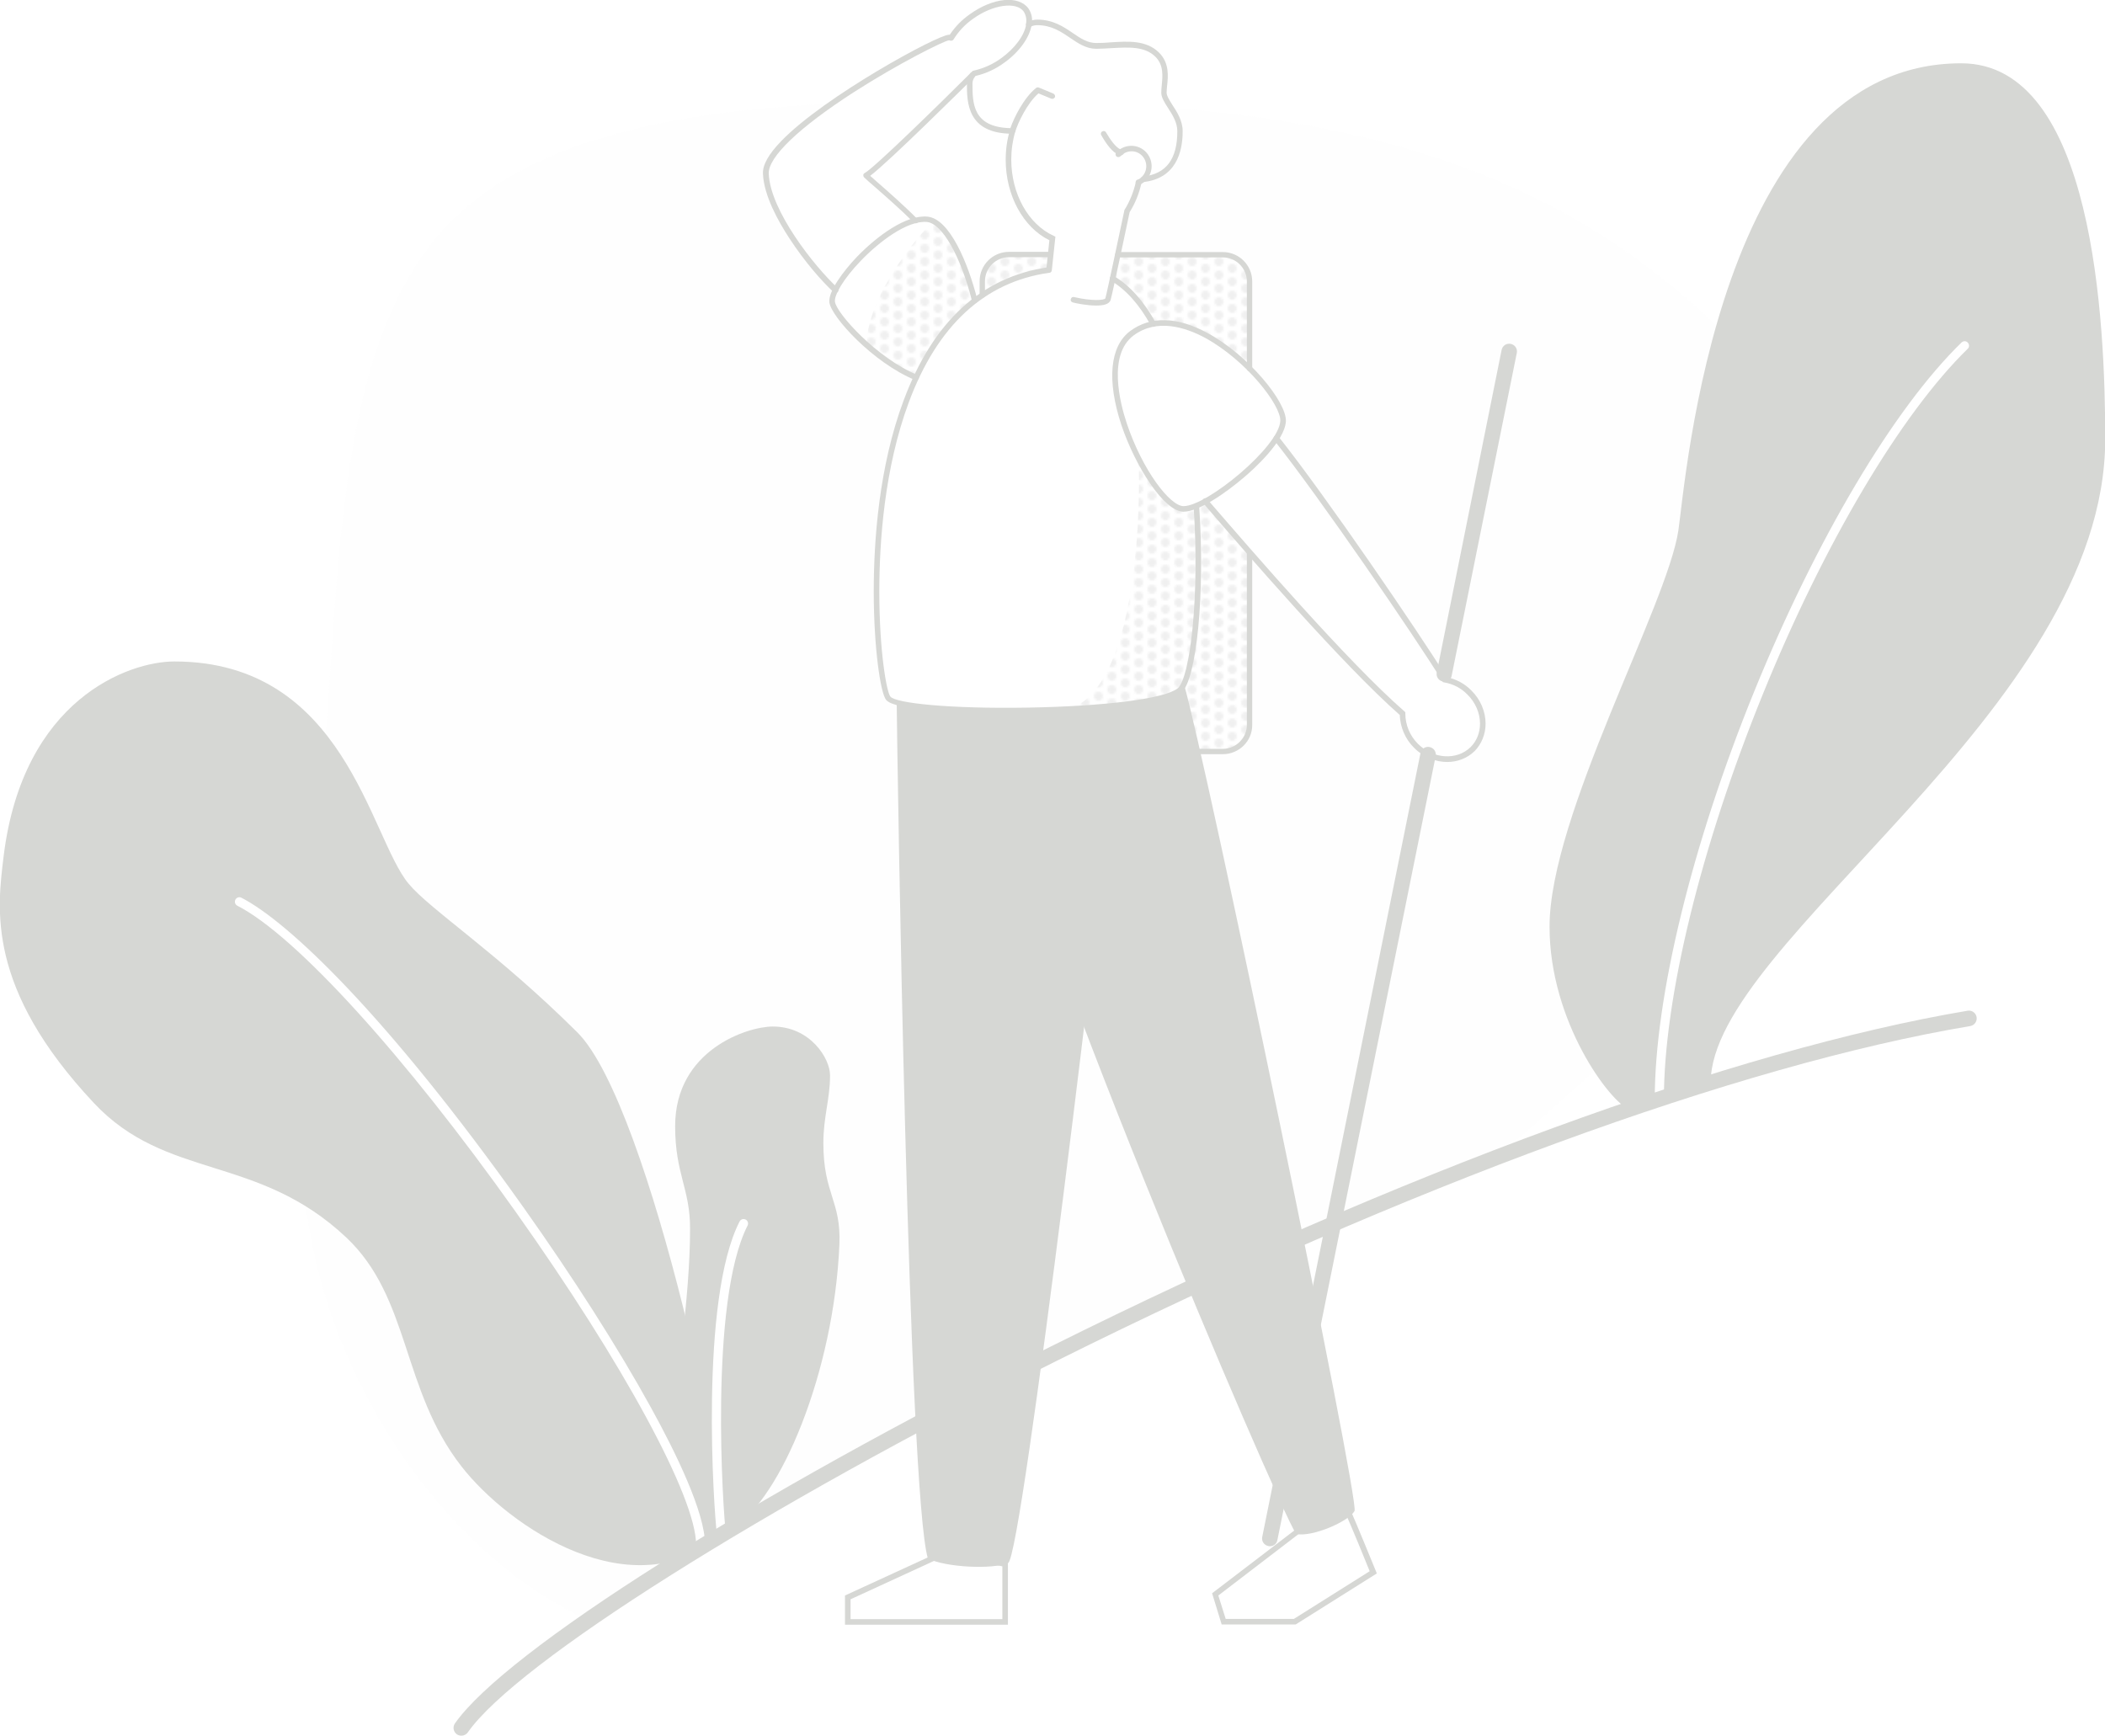 <?xml version="1.0" encoding="utf-8"?>
<!-- Generator: Adobe Illustrator 23.0.4, SVG Export Plug-In . SVG Version: 6.00 Build 0)  -->
<svg version="1.1" id="Layer_1" xmlns="http://www.w3.org/2000/svg" xmlns:xlink="http://www.w3.org/1999/xlink" x="0px" y="0px"
	 viewBox="0 0 944.4 778.8" style="enable-background:new 0 0 944.4 778.8;" xml:space="preserve">
<style type="text/css">
	.st0{fill:none;}
	.st1{fill:#949494;}
	.st2{opacity:0.14;fill:url(#SVGID_1_);}
	.st3{opacity:0.14;fill:url(#SVGID_2_);}
	.st4{opacity:0.14;fill:url(#SVGID_3_);}
	.st5{opacity:0.14;fill:url(#SVGID_4_);}
	.st6{opacity:0.14;fill:url(#SVGID_5_);}
	.st7{opacity:0.16;fill:#F8F8F8;}
	.st8{fill:#D6D7D4;}
	.st9{fill:#FFFFFF;}
</style>
<pattern  y="778.8" width="12" height="12" patternUnits="userSpaceOnUse" id="New_Pattern" viewBox="2 -14 12 12" style="overflow:visible;">
	<g>
		<rect x="2" y="-14" class="st0" width="12" height="12"/>
		<rect x="2" y="-14" class="st0" width="12" height="12"/>
		<rect x="2" y="-14" class="st0" width="12" height="12"/>
		<circle class="st1" cx="14" cy="-5" r="2"/>
		<circle class="st1" cx="8" cy="-2" r="2"/>
		<circle class="st1" cx="2" cy="-5" r="2"/>
		<circle class="st1" cx="14" cy="-11" r="2"/>
		<circle class="st1" cx="8" cy="-8" r="2"/>
		<circle class="st1" cx="2" cy="-11" r="2"/>
		<circle class="st1" cx="8" cy="-14" r="2"/>
	</g>
</pattern>
<title>hiker-man-monochrome</title>
<g>
	<g id="shadows">
		<pattern  id="SVGID_1_" xlink:href="#New_Pattern" patternTransform="matrix(-1 0 0 -1 -15431.13 -16359.78)">
		</pattern>
		<path class="st2" d="M510.8,205.7c0.6,10,2,100-30.5,112.3c36.5,2.1,48.8-2.9,48.8-2.9l2.1-8.4l2.6-8.3l2.5-16.9l1.7-27.8
			l-1.3-26.8l-5.2,2.1l-5-2.4l-11.4-12.2L510.8,205.7z"/>
		<pattern  id="SVGID_2_" xlink:href="#New_Pattern" patternTransform="matrix(-1 0 0 -1 -15431.13 -16359.78)">
		</pattern>
		<path class="st3" d="M419,99.4c-4,2.3-30.7,33.4-30.1,55.6c7.1,5.8,22.1,14.4,22.1,14.4l6.3-11.8l8.5-12.7l11.6-10l-2.9-10
			l-5.9-16L419,99.4z"/>
		<pattern  id="SVGID_3_" xlink:href="#New_Pattern" patternTransform="matrix(-1 0 0 -1 -15431.13 -16359.78)">
		</pattern>
		<polygon class="st4" points="440.9,127.6 440.9,132.3 449.4,127.4 471,119.9 471.6,113.9 450.9,114.6 442.2,119.4 		"/>
		<pattern  id="SVGID_4_" xlink:href="#New_Pattern" patternTransform="matrix(-1 0 0 -1 -15431.13 -16359.78)">
		</pattern>
		<polygon class="st5" points="501.4,114.8 551,114.4 557.2,117.9 561,125.7 560.6,165.8 547,153.7 530.4,146.1 516.9,144.9 
			512.6,137.7 503.6,127 499,125.6 		"/>
		<pattern  id="SVGID_5_" xlink:href="#New_Pattern" patternTransform="matrix(-1 0 0 -1 -15431.13 -16359.78)">
		</pattern>
		<polygon class="st6" points="560.6,247.9 561,287.2 560.7,326.3 557.3,334.4 548,337.7 536.9,336.8 530,308.4 534,300 538,262.5 
			537.6,227.1 540.7,225.7 		"/>
	</g>
	<g id="vector">
		<path class="st7" d="M705.7,97.8C651,66.7,589.4,53.6,525.7,48.4l3.8,8.7l-0.8,9.6l-3.1,7.1l-8.6,5.5l-6,2l-5.5,13.8l-4.1,19.7
			l27.1-0.3l26,0.7l5.7,6l0.9,11.2l-1.2,32.2l7.1,8.2l6.9,9.9l1.8,6.4l-3.1,7.7l7.8,9.6l21.8,30.3l24.5,34.8l16.9,26.3l5.1,6.7
			l12.4,7l4.3,8.8l-0.8,9.8l-4.6,7.1l-8.2,4l-10-1l-7.4-5.7l-4.9-13.6l-27.5-27.5l-41.1-45.4l0.4,25v38.6l-0.4,17l-4.9,6.3l-4.5,2.1
			l-15.7,0.3l-128.3-20.3l-3.8-1.5c-1.5-0.3-2.9-0.8-4.2-1.6l0,0l0,0c-0.2-0.1-0.4-0.3-0.5-0.5c-0.6-0.7-1.2-2.5-1.8-5.4l0,0
			c-1.4-6.3-2.7-17.4-3.2-31.1l-0.2-2l0-3.9c-0.1-6,0-12.5,0.2-19.2l0.1-7l0.7-5.9c0.6-7.2,1.5-14.5,2.7-21.9v-0.1v-0.1
			c1.1-6.4,2.4-12.9,4-19.2v-0.1l0,0c2.4-9.6,5.7-19,9.9-28l0,0c-4.6-2-8.9-4.4-13-7.3l0,0l-0.2-0.1c-0.9-0.6-1.8-1.3-2.7-2
			l-7.7-5.6l-5.6-6.5c-1.1-1.2-2.1-2.3-3-3.4l0,0l0,0c-1.4-1.7-2.7-3.4-3.8-5.3l-1.6-2.4l0.2-0.8c-0.1-0.2-0.1-0.4-0.1-0.6
			c0-1.8,0.4-3.6,1.4-5.2l0,0l-18-21.7L345,88l-1.4-10.1l2.6-7.4L357.9,58l15.2-11.5c-71.9,3.6-137.4,16.3-174.1,56.4
			c-47.1,51.3-46.4,148.1-53.6,236.3s-22.3,168.1,0.7,242.9c18.8,61.5,63.4,119.9,117.8,144.9c86.2-59.6,250.5-147.2,407.7-207.7
			c2.8-2.5,5.6-5,8.5-7.5c64.5-57,150.5-128,160.8-205.7C851.2,228.2,785.8,143.5,705.7,97.8z"/>
		<path class="st8" d="M470.6,122.4c0,0-0.1,0-0.1,0c-0.7-0.1-1.2-0.7-1.1-1.4l1.4-13.2c-11.8-5.8-19.6-20.2-19.6-36.1
			c0-4.5,0.6-9,1.9-13.3c0.2-0.7,0.9-1,1.5-0.9c0.7,0.2,1,0.9,0.9,1.5c-1.2,4.1-1.8,8.3-1.8,12.6c0,15.3,7.6,29,19,34.2l0.8,0.4
			l-1.6,15C471.8,121.9,471.2,122.4,470.6,122.4z"/>
		<path class="st8" d="M491.8,137.1c-4.2,0-9-1-10.5-1.4c-0.7-0.2-1.1-0.8-0.9-1.5s0.8-1.1,1.5-0.9c8.2,1.9,13.5,1.4,14,0.6
			c0.9-3.2,5.9-27.2,8.5-39.3l0-0.2l0.1-0.2c2.4-3.9,4.1-8.1,5.1-12.6c0.1-0.7,0.8-1.1,1.5-1c0.7,0.1,1.1,0.8,1,1.5
			c-1,4.7-2.8,9.1-5.3,13.1c-0.7,3.2-7.4,35.3-8.5,39.3C497.7,136.6,494.9,137.1,491.8,137.1z"/>
		<path class="st8" d="M730.9,497.7c-8.3-2.9-35.7-39-35.7-81.9C695.2,366,748,271.6,753,238c3.2-21.4,17.6-209.6,126.9-209.6
			c59.6,0,64.6,116.5,64.6,168.6c0,121.7-177,225.4-177,288.7C755.6,490.5,743.4,494.5,730.9,497.7z"/>
		<path class="st9" d="M744.4,495.2c-1.1,0-2-0.9-2-2c0-45.9,16.7-114.3,44.6-182.9c27.8-68.3,62.5-126.9,93-156.6
			c0.8-0.8,2.1-0.8,2.8,0c0.8,0.8,0.8,2.1,0,2.8c-30,29.3-64.5,87.4-92,155.2c-27.7,68.2-44.3,136-44.3,181.4
			C746.4,494.3,745.5,495.2,744.4,495.2z"/>
		<path class="st8" d="M323.7,688.7c-5.6-1.7-20.8-21-20.8-45.9c0-24,6.7-59,6.7-91.5c0-18.1-6.7-24.5-6.7-46
			c0-34.2,32.5-44.7,43.8-44.7c16.8,0,25.7,14.3,25.7,21.9c0,10.6-3,18.6-3,30.4c0,22.9,8,25.8,7.2,45.5
			c-2.5,57.7-26.5,114.1-47.5,126.9L323.7,688.7z"/>
		<path class="st8" d="M323.7,688.7c6.8-5.9-31.5-192.5-64.7-225.5c-36.1-35.9-65.9-54.9-75.7-66.7c-17.4-20.9-28.5-99.7-105.1-99.7
			c-20.3,0-68,16.8-76.6,87.6c-2.8,23.3-7.9,58.9,40.5,110.5c32.6,34.8,73.4,22.8,113.3,60.4c28.7,27.1,24.7,68,51.5,102.5
			C228.4,685.5,284.1,722.7,323.7,688.7z"/>
		<path class="st9" d="M314.3,695.1c-1.1,0-2-0.9-2-2c0-21.1-32.5-81.1-80.9-149.3c-49.7-70.1-98.7-124-124.9-137.4
			c-1-0.5-1.4-1.7-0.9-2.7c0.5-1,1.7-1.4,2.7-0.9c21.2,10.9,65.5,53,126.3,138.6c22.5,31.7,42.9,63.7,57.4,90.1
			c11.1,20.1,24.3,47.1,24.3,61.5C316.3,694.2,315.4,695.1,314.3,695.1z"/>
		<path class="st9" d="M323.7,690.7c-1,0-1.8-0.7-2-1.7c-1.5-11.4-7.9-105.7,10.1-140.9c0.5-1,1.7-1.4,2.7-0.9
			c1,0.5,1.4,1.7,0.9,2.7c-17.4,34.1-11,128.9-9.7,138.6c0.1,1.1-0.6,2.1-1.7,2.2C323.9,690.7,323.8,690.7,323.7,690.7z"/>
		<path class="st8" d="M207,778.8c-0.7,0-1.4-0.2-2-0.6c-1.6-1.1-2-3.3-0.9-4.9c22.8-32.5,132.6-102,267.1-169
			C628.3,526,778.4,471.1,882.8,453.5c1.9-0.3,3.7,1,4,2.9c0.3,1.9-1,3.7-2.9,4c-103.8,17.4-253.1,72.1-409.6,150.1
			C342.9,676,231.7,746.1,209.9,777.3C209.2,778.3,208.1,778.8,207,778.8z"/>
		<path class="st8" d="M440.7,133.7c-0.7,0-1.2-0.6-1.2-1.2v-6.3c0-7.3,5.9-13.2,13.2-13.2h18.6c0.7,0,1.2,0.6,1.2,1.2
			s-0.6,1.2-1.2,1.2h-18.6c-5.9,0-10.8,4.8-10.8,10.8v6.3C441.9,133.2,441.4,133.7,440.7,133.7z"/>
		<path class="st8" d="M548.6,338.4h-17.1c-0.7,0-1.2-0.6-1.2-1.2s0.6-1.2,1.2-1.2h17.1c5.9,0,10.8-4.8,10.8-10.8v-77.3
			c0-0.7,0.6-1.2,1.2-1.2s1.2,0.6,1.2,1.2v77.3C561.9,332.5,555.9,338.4,548.6,338.4z"/>
		<path class="st8" d="M560.6,166.6c-0.7,0-1.2-0.6-1.2-1.2v-39.1c0-5.9-4.8-10.8-10.8-10.8h-47.1c-0.7,0-1.2-0.6-1.2-1.2
			s0.6-1.2,1.2-1.2h47.1c7.3,0,13.2,5.9,13.2,13.2v39.1C561.9,166,561.3,166.6,560.6,166.6z"/>
		<path class="st8" d="M452.2,729h-73.1v-13.1l44.8-20.6l28.3,5.4V729z M381.6,726.5h68.1v-23.7l-25.5-4.8l-42.6,19.6V726.5z"/>
		<path class="st8" d="M581.3,728.9h-33.2l-4.3-14l41.1-31.4l19.9-8.4l0.5,1.1c3.5,7.9,11.9,28.6,12,28.8l0.4,1L581.3,728.9z
			 M549.9,726.4h30.6l34-21.4c-1.6-4-7.8-19.2-11.1-26.6l-17.5,7.4l-39.3,30.1L549.9,726.4z"/>
		<path class="st8" d="M374.9,131.4c-0.3,0-0.6-0.1-0.9-0.3c-5.1-4.7-12.9-13.5-19.8-24.1c-5.2-7.9-11.5-19.4-11.9-29
			c-0.2-4,2.5-8.8,8.2-14.7c19.4-20.1,70.2-47.7,75.2-47.7c0.2,0,0.3,0,0.4,0c2.4-3.6,5.4-6.7,9-9.2c10.4-7.5,21.9-8.6,26.3-2.6
			c1.5,2.2,2,4.9,1.4,7.4c-0.1,0.7-0.8,1.1-1.5,1c-0.7-0.1-1.1-0.8-1-1.5c0.4-1.9,0-3.9-1-5.5C456,0.6,445.5,2,436.6,8.4
			c-3.6,2.5-6.5,5.6-8.8,9.3c-0.3,0.5-1,0.7-1.6,0.5c-0.2-0.1-0.3-0.1-0.5-0.1c-2.1,0.2-22.3,10.2-42.7,23.3
			c-24.5,15.8-38.4,29.1-38.1,36.5c0.6,16.5,20.4,41.6,30.9,51.3c0.5,0.5,0.5,1.3,0.1,1.8C375.6,131.3,375.2,131.4,374.9,131.4z"/>
		<path class="st8" d="M410.8,100.2c-0.3,0-0.6-0.1-0.9-0.4c-5.6-5.6-12.8-11.9-17.6-16.1c-2.1-1.8-3.8-3.3-4.6-4.1
			c-0.3-0.3-0.4-0.7-0.4-1.1c0.1-0.4,0.3-0.7,0.7-0.9c3.9-2,33.3-30.7,48.2-45.6c0.2-0.2,0.4-0.3,0.6-0.3c4.5-1,8.7-2.9,12.4-5.6
			c6.1-4.4,10.4-10.2,11.2-15.2c0.1-0.7,0.8-1.1,1.4-1c0.7,0.1,1.1,0.8,1,1.4c-0.9,5.6-5.6,12.1-12.2,16.8c-3.9,2.9-8.3,4.9-13,6
			c-5.2,5.1-38.6,38.3-47.2,44.8c0.9,0.8,2,1.8,3.4,3c4.8,4.2,12.1,10.6,17.7,16.3c0.5,0.5,0.5,1.3,0,1.8
			C411.5,100.1,411.1,100.2,410.8,100.2z"/>
		<path class="st8" d="M411,170.6c-0.2,0-0.3,0-0.5-0.1c-18.9-7.8-37.6-28.4-38.4-34.8c-0.6-4.9,6.3-14.1,12.4-20.5
			c9-9.3,22-18.9,31.6-18c9.9,0.9,18.2,20.7,22.4,37.3c0.2,0.7-0.2,1.3-0.9,1.5c-0.7,0.2-1.3-0.2-1.5-0.9
			c-5.1-20.2-13.4-34.8-20.2-35.5c-8.8-0.8-21.4,8.8-29.6,17.3c-8.2,8.5-12.1,15.7-11.7,18.5c0.7,5.2,18.8,25.3,36.9,32.8
			c0.6,0.3,0.9,1,0.7,1.6C412,170.3,411.5,170.6,411,170.6z"/>
		<path class="st8" d="M517.4,146.6c-0.4,0-0.9-0.2-1.1-0.6c-5.1-9.3-11.1-16-17.8-20c-0.6-0.4-0.8-1.1-0.4-1.7
			c0.4-0.6,1.1-0.8,1.7-0.4c7.1,4.2,13.4,11.3,18.7,20.9c0.3,0.6,0.1,1.4-0.5,1.7C517.8,146.5,517.6,146.6,517.4,146.6z"/>
		<path class="st8" d="M452.3,320c-21.6,0-50.6-1.2-54.7-5.9c-2.6-3-5.6-23.8-5.6-48.7c0-22.7,2.3-56,13.4-85.7
			c13.2-35.5,35.1-55.6,65-59.8c0.7-0.1,1.3,0.4,1.4,1.1c0.1,0.7-0.4,1.3-1.1,1.4c-29,4.1-50.2,23.7-63,58.2
			c-10.9,29.4-13.2,62.3-13.2,84.9c0,26.8,3.3,45.2,5,47.1c2.5,2.9,26.3,5.5,61.7,4.9c34.9-0.6,61.2-4,67.1-8.6
			c5.6-4.4,10-41.1,7.2-81.8c0-0.7,0.5-1.3,1.2-1.3c0.7,0,1.3,0.5,1.3,1.2c2.7,39.2-1.1,78.4-8.1,83.9c-7.7,6-40.5,8.7-68.6,9.1
			C458.4,320,455.4,320,452.3,320z"/>
		<path class="st8" d="M502.9,69.7c-0.2,0-0.3,0-0.5-0.1c-0.1,0-0.2-0.1-0.3-0.1c-3-1-5.7-4.8-8-8.8c-0.4-0.6-0.2-1.4,0.4-1.7
			c0.6-0.4,1.4-0.2,1.7,0.4c1.9,3.2,4.4,6.9,6.7,7.7c0.2,0.1,0.4,0.1,0.6,0.2c0.6,0.3,0.9,1,0.6,1.7
			C503.8,69.4,503.4,69.7,502.9,69.7z"/>
		<path class="st8" d="M454.2,60c-20.4,0-20.4-14.2-20.4-22.6c0-1.7,0.6-3.3,1.6-4.6c0.4-0.5,1.2-0.6,1.8-0.2
			c0.5,0.4,0.6,1.2,0.2,1.8c-0.7,0.9-1.1,1.9-1.1,3c0,8.8,0,19.7,17,20.1c1.6-4.7,6.1-13.7,11.5-18c0.4-0.3,0.8-0.4,1.3-0.2l0.5,0.2
			c1.2,0.5,3.4,1.4,6,2.5c0.6,0.3,0.9,1,0.7,1.6c-0.3,0.6-1,0.9-1.6,0.7c-2.5-1-4.6-1.9-5.8-2.4c-5.1,4.4-9.3,13.4-10.4,17.2
			C455.2,59.6,454.7,60,454.2,60z"/>
		<path class="st8" d="M512.9,81.7c-0.6,0-1.2-0.5-1.2-1.1c-0.1-0.7,0.4-1.3,1.1-1.4c10.4-1.1,15.4-7.8,15.4-20.3
			c0-4-2.2-7.4-4.2-10.5c-1.6-2.5-3-4.7-3-6.8c0-1,0.1-2.1,0.2-3.2c0.4-4.1,1-9.2-2.9-13c-4.8-4.7-12-4.2-19.6-3.8
			c-2.2,0.1-4.6,0.3-6.8,0.3c-4.6,0-8.1-2.4-11.8-4.9c-4.1-2.8-8.4-5.7-14.7-5.7c-1.1,0-2.2,0.2-3.1,0.8c-0.6,0.4-1.4,0.2-1.7-0.4
			c-0.4-0.6-0.2-1.4,0.4-1.7c1.3-0.8,2.9-1.2,4.4-1.2c0,0,0,0,0,0c7,0,11.8,3.2,16,6.1c3.5,2.4,6.6,4.4,10.4,4.4
			c2.2,0,4.4-0.1,6.6-0.3c7.8-0.5,15.8-1,21.5,4.5c4.8,4.7,4.2,10.7,3.7,15.1c-0.1,1.1-0.2,2.1-0.2,3c0,1.4,1.3,3.4,2.6,5.5
			c2.1,3.2,4.6,7.1,4.6,11.8c0,9.5-3.1,21.2-17.7,22.8C513,81.7,513,81.7,512.9,81.7z"/>
		<path class="st8" d="M510.8,83.1c-0.5,0-1-0.3-1.2-0.8c-0.3-0.6,0-1.4,0.7-1.6c0.9-0.4,1.7-0.9,2.3-1.7c2.4-2.7,2.2-6.9-0.5-9.4
			s-6.9-2.2-9.4,0.5c-0.5,0.5-1.3,0.5-1.8,0.1c-0.5-0.5-0.6-1.3-0.1-1.8c3.4-3.7,9.2-4,12.9-0.6c3.7,3.4,4,9.2,0.6,12.9
			c-0.9,1-2,1.8-3.2,2.3C511.1,83.1,511,83.1,510.8,83.1z"/>
		<path class="st8" d="M569.7,693.8c-0.2,0-0.5,0-0.7-0.1c-1.9-0.4-3.1-2.2-2.7-4.1l71-351.7c0.4-1.9,2.2-3.1,4.1-2.7
			c1.9,0.4,3.1,2.2,2.7,4.1l-71,351.7C572.8,692.7,571.4,693.8,569.7,693.8z"/>
		<path class="st8" d="M648,305.9c-0.2,0-0.5,0-0.7-0.1c-1.9-0.4-3.1-2.2-2.7-4.1L673.7,157c0.4-1.9,2.2-3.1,4.1-2.7
			c1.9,0.4,3.1,2.2,2.7,4.1l-29.2,144.7C651.1,304.8,649.6,305.9,648,305.9z"/>
		<path class="st8" d="M649.3,341.9c-5.2,0-10.7-2.1-14.9-6.4c-3.9-3.8-6.2-9.2-6.4-14.7c-25.5-22.4-69.5-73.3-86.1-92.6l-2.1-2.5
			c-0.5-0.5-0.4-1.3,0.1-1.8c0.5-0.5,1.3-0.4,1.8,0.1l2.1,2.5c16.7,19.3,60.9,70.6,86.3,92.7l0.4,0.4l0,0.6c0,5,2,9.9,5.6,13.5
			c6.9,6.9,17.5,7.6,23.7,1.5c2.7-2.7,4.2-6.4,4.2-10.5c0-4.8-2.1-9.6-5.7-13.1c-2.8-2.9-6.4-4.7-10.3-5.4l-0.6-0.1l-0.3-0.5
			c-12.6-20.3-54.6-81.8-75.5-108.1c-0.4-0.5-0.3-1.3,0.2-1.8c0.5-0.4,1.3-0.3,1.8,0.2c21.6,27.2,62.6,87.4,75.4,107.9
			c4.2,0.9,8.1,2.9,11.1,6c4.1,4,6.4,9.5,6.4,14.9c0,4.7-1.8,9.1-4.9,12.3C658.2,340.3,653.8,341.9,649.3,341.9z"/>
		<path class="st8" d="M531,229.6c-8.8,0-21.7-20.5-27.9-38.9c-6.6-20-5.2-35.4,4-42.2v0c9.1-6.7,21-6.5,34.6,0.9
			c18.4,9.9,35.7,31.1,35.2,39.7c-0.5,8.8-14.5,21.5-18.8,25.1C549.8,221.3,537.8,229.6,531,229.6C531,229.6,531,229.6,531,229.6z
			 M508.6,150.5c-11.7,8.7-6.1,30.4-3.1,39.4c7,21,19.4,37.2,25.5,37.2c0,0,0,0,0,0c10.5,0,42.8-26.6,43.4-38.2
			c0.4-7-15.3-27.3-33.9-37.4C531.7,146.8,519,142.8,508.6,150.5L508.6,150.5z"/>
		<path class="st8" d="M531.1,306.7c-0.5,1.2-1.2,2.2-2.1,3c-8.7,6.9-54.7,9.6-89.7,8.8c16.8,83.5,133,355.4,142.2,369.8
			c7.2,1.5,23.6-5.6,26.2-10.3C610.2,673.7,541.3,341.8,531.1,306.7z"/>
		<path class="st8" d="M402.3,315.1c0.3,28.8,5.2,355.1,14,384.2c8,4,29,5,36,2c6.3-2.7,43.5-313.4,50.5-385.1
			C469.8,320,417.2,319.5,402.3,315.1z"/>
	</g>
</g>
</svg>
